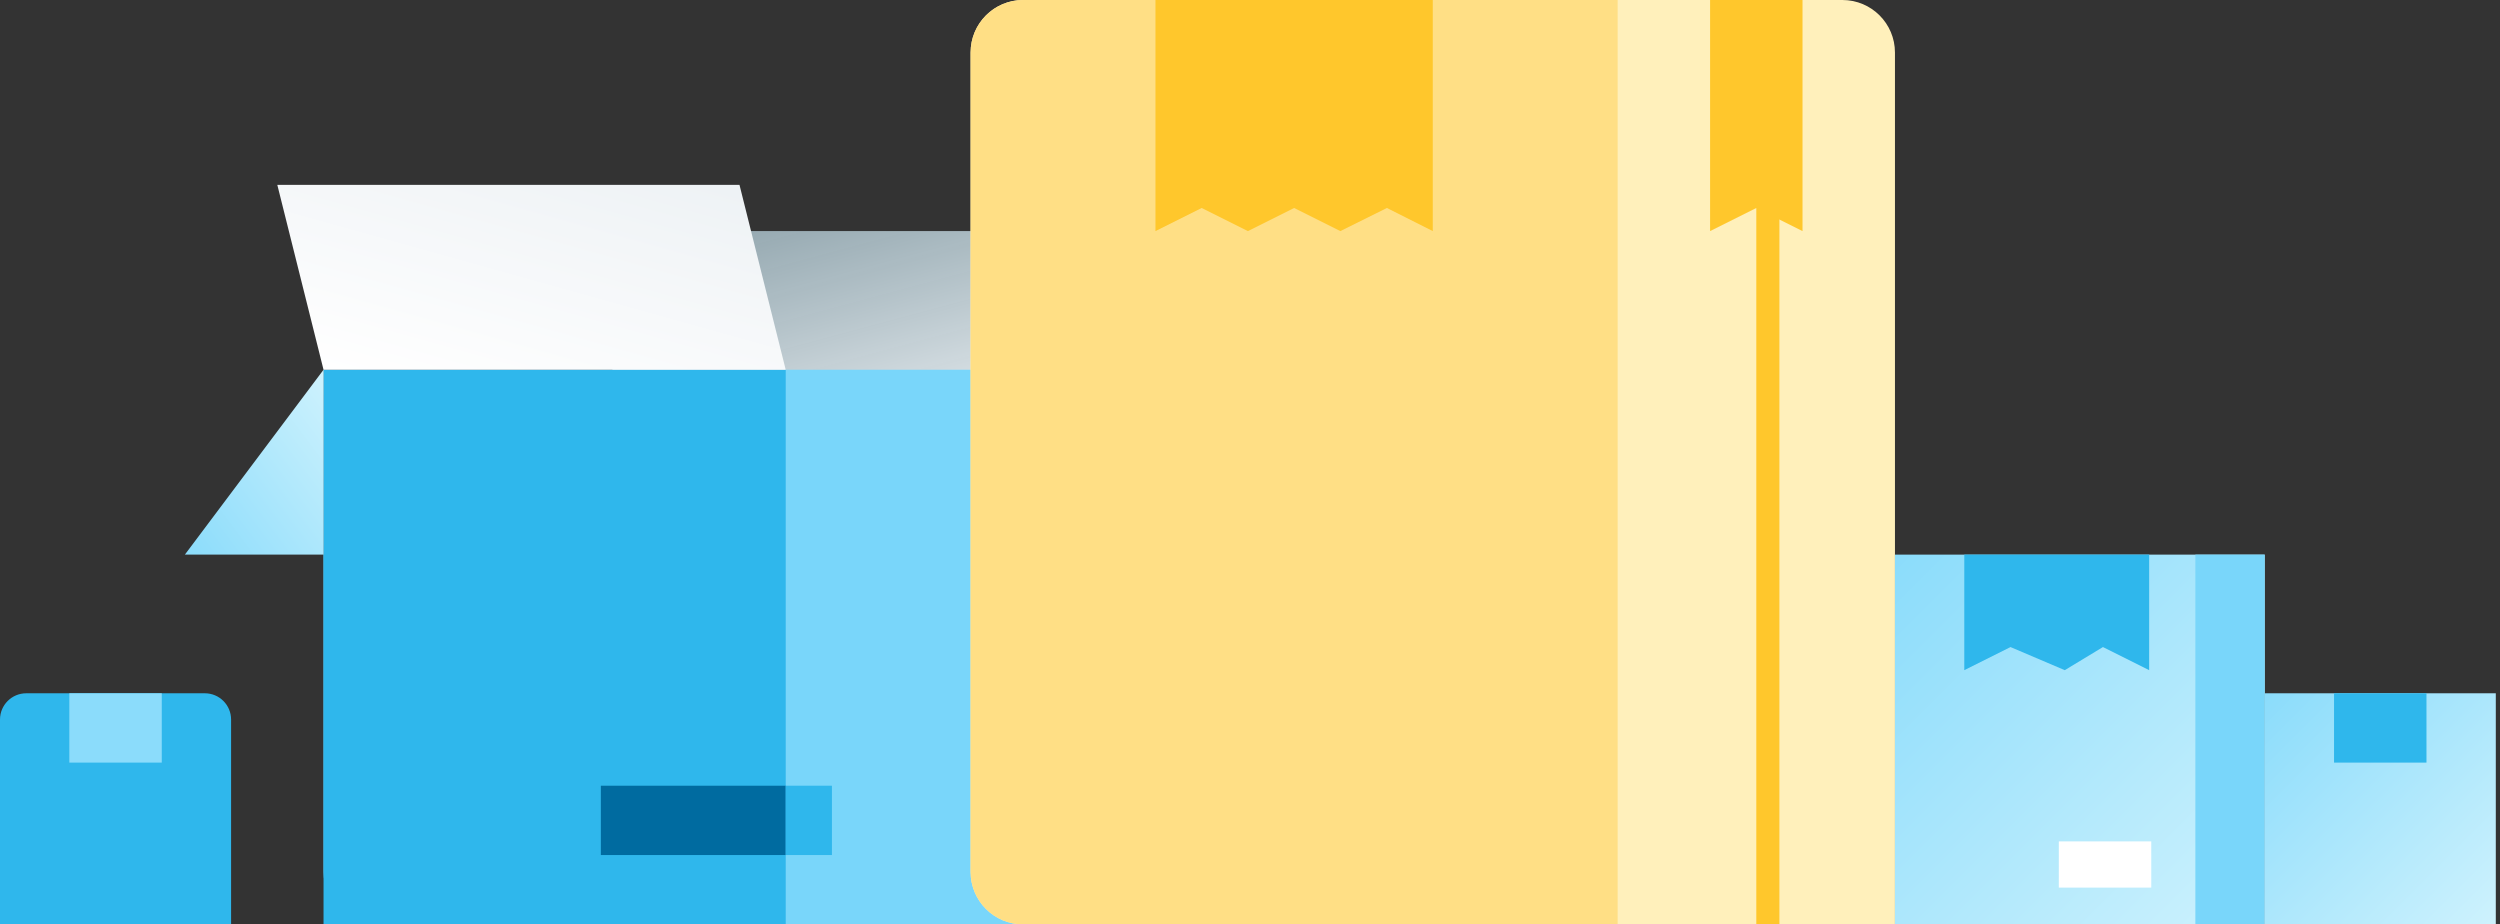 <svg width="238" height="88" viewBox="0 0 238 88" fill="none" xmlns="http://www.w3.org/2000/svg">
<rect x="0" y="0" width="238" height="88" fill="#333333" stroke="none"/>
<path d="M101.2 39.6H57.2L61.6 22H105.6L101.2 39.6Z" fill="url(#paint0_linear)"/>
<path d="M30.8 35.2H113.8C116.561 35.2 118.8 37.439 118.8 40.2V83C118.8 85.761 116.561 88 113.8 88H35.8C33.038 88 30.8 85.761 30.8 83V35.2Z" fill="#79D6FA"/>
<path d="M30.8 35.2H74.8V88H30.8V35.2Z" fill="#2FB7EC"/>
<path d="M30.8 35.2H74.8L70.4 17.6H26.4L30.8 35.2Z" fill="url(#paint1_linear)"/>
<path d="M30.8 35.2V52.8H17.6L30.8 35.2Z" fill="url(#paint2_linear)"/>
<rect x="57.2" y="74.8" width="17.6" height="6.6" fill="#006BA0"/>
<rect x="74.8" y="74.8" width="4.4" height="6.6" fill="#2FB7EC"/>
<path d="M92.4 5C92.4 2.239 94.638 0 97.4 0H175.4C178.161 0 180.4 2.239 180.4 5V88H97.4C94.638 88 92.4 85.761 92.4 83V5Z" fill="#FFF0BB"/>
<path d="M92.4 5C92.4 2.239 94.638 0 97.4 0H154V88H97.4C94.638 88 92.4 85.761 92.4 83V5Z" fill="#FFDF85"/>
<path d="M110 0H136.4V22L132.034 19.8L127.6 22L123.2 19.8L118.8 22L114.4 19.8L110 22V0Z" fill="#FFC72C"/>
<path d="M167.2 19.8H169.4V88H167.2V19.8Z" fill="#FFC72C"/>
<path d="M162.8 0H171.6V22L167.2 19.8L162.8 22V0Z" fill="#FFC72C"/>
<path d="M180.4 52.8H215.6V88H180.4V52.8Z" fill="url(#paint3_linear)"/>
<rect x="196" y="80.1" width="8.8" height="4.4" fill="white"/>
<path d="M187 52.8H204.6V63.8L200.2 61.6L196.565 63.8L191.4 61.6L187 63.8V52.8Z" fill="#2FB7EC"/>
<path d="M209 52.8H215.6V88H209V52.8Z" fill="#79D6FA"/>
<path d="M0 68.5C0 67.119 1.119 66 2.5 66H19.5C20.881 66 22 67.119 22 68.5V88H0V68.5Z" fill="#2FB7EC"/>
<rect x="6.6" y="66" width="8.8" height="6.6" fill="#8BDCFB"/>
<path d="M215.6 66H237.6V88H215.6V66Z" fill="url(#paint4_linear)"/>
<rect x="222.2" y="66" width="8.8" height="6.6" fill="#2FB7EC"/>
<defs>
<linearGradient id="paint0_linear" x1="129.8" y1="33.063" x2="122.924" y2="7.609" gradientUnits="userSpaceOnUse">
<stop stop-color="#EEF2F5"/>
<stop offset="1" stop-color="#AFC7D1" stop-opacity="0.8"/>
</linearGradient>
<linearGradient id="paint1_linear" x1="6.931" y1="28.436" x2="14.189" y2="2.467" gradientUnits="userSpaceOnUse">
<stop stop-color="white"/>
<stop offset="1" stop-color="#EEF2F5"/>
</linearGradient>
<linearGradient id="paint2_linear" x1="24.2" y1="26.4" x2="7.304" y2="39.072" gradientUnits="userSpaceOnUse">
<stop stop-color="#CEF2FD"/>
<stop offset="1" stop-color="#8BDCFB"/>
</linearGradient>
<linearGradient id="paint3_linear" x1="233.2" y1="70.4" x2="198" y2="35.2" gradientUnits="userSpaceOnUse">
<stop stop-color="#CEF2FD"/>
<stop offset="1" stop-color="#8BDCFB"/>
</linearGradient>
<linearGradient id="paint4_linear" x1="248.6" y1="77" x2="226.6" y2="55" gradientUnits="userSpaceOnUse">
<stop stop-color="#CEF2FD"/>
<stop offset="1" stop-color="#8BDCFB"/>
</linearGradient>
</defs>
</svg>
